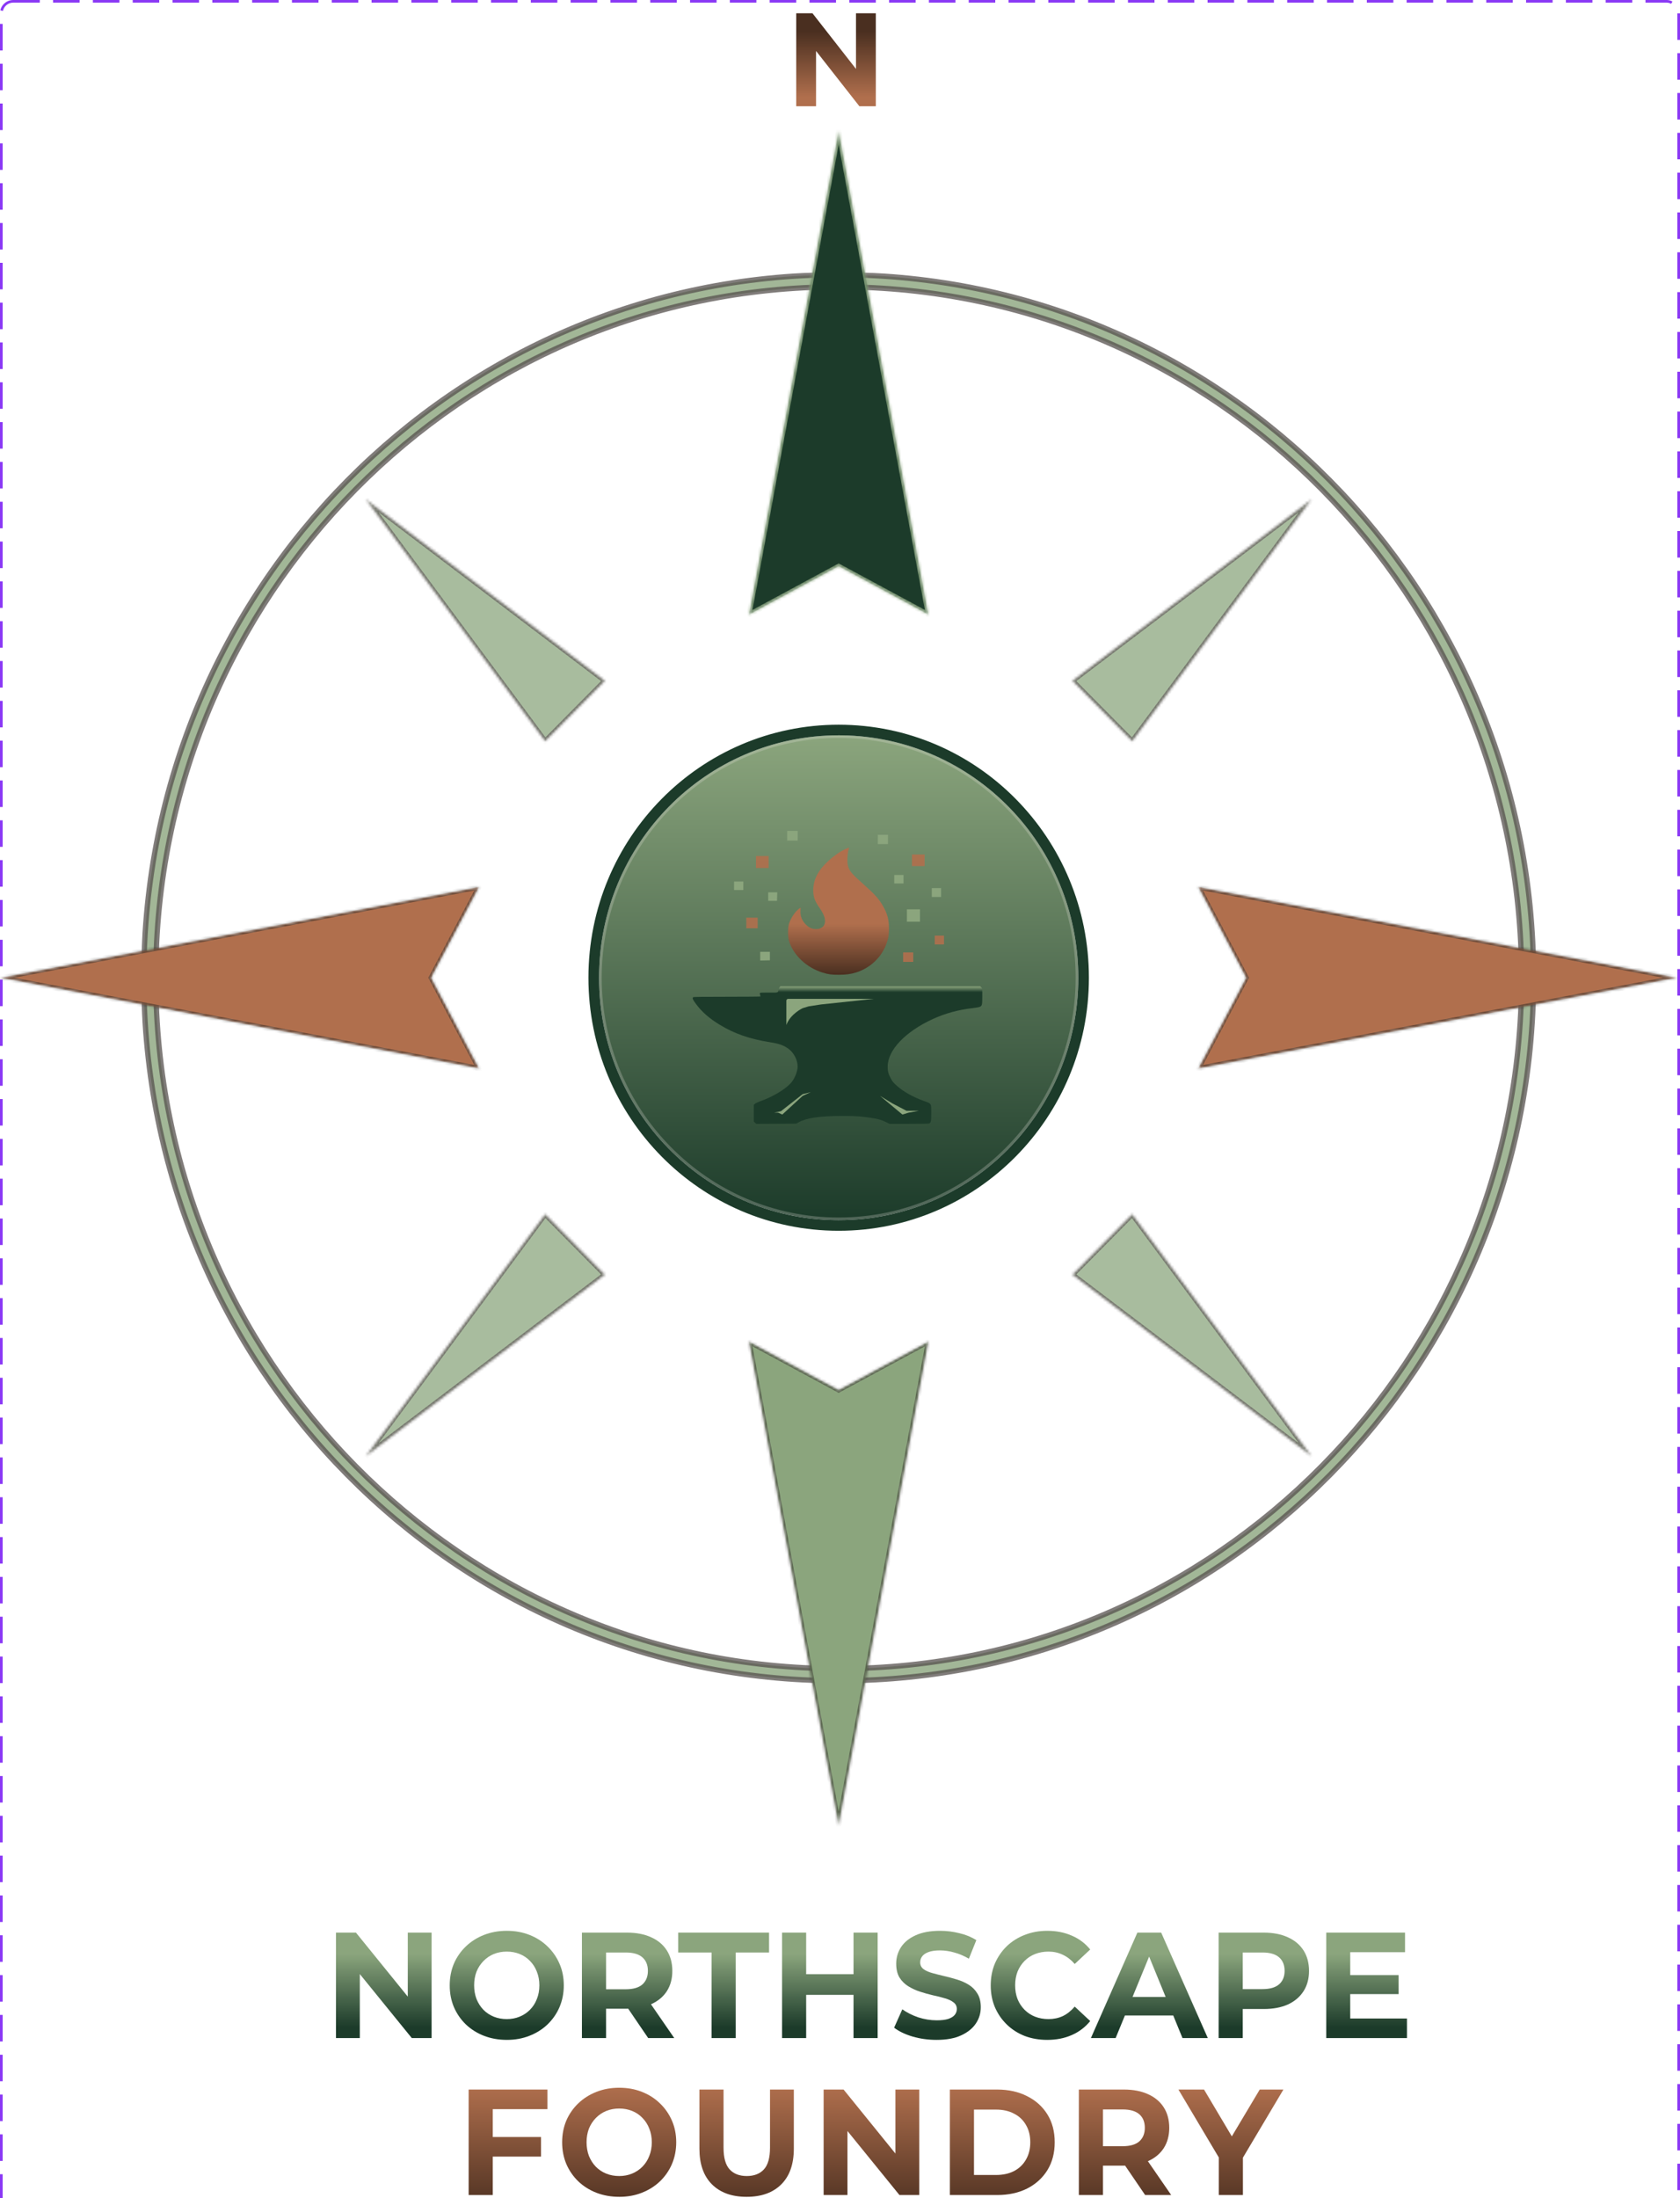 <svg width="633" height="828" viewBox="0 0 633 828" fill="none" xmlns="http://www.w3.org/2000/svg">
<g id="Northscape Foundry Logos">
<rect x="0.5" y="0.5" width="632" height="3245" rx="4.5" stroke="#8A38F5" stroke-dasharray="10 5"/>
<g id="Property 1=Light">
<g id="Wayfinder Logo-Light">
<g id="Vector">
<path d="M459.219 826.84V810.609L461.295 816.17L444.012 787.113H453.663L466.906 809.417H461.351L474.649 787.113H483.571L466.289 816.17L468.309 810.609V826.84H459.219Z" fill="url(#paint0_linear_0_1)"/>
<path d="M406.496 826.84V787.113H423.498C427.014 787.113 430.044 787.7 432.588 788.873C435.132 790.008 437.096 791.654 438.48 793.81C439.864 795.967 440.556 798.539 440.556 801.528C440.556 804.479 439.864 807.033 438.48 809.19C437.096 811.309 435.132 812.935 432.588 814.07C430.044 815.206 427.014 815.773 423.498 815.773H411.546L415.586 811.744V826.84H406.496ZM431.466 826.84L421.646 812.425H431.354L441.285 826.84H431.466ZM415.586 812.765L411.546 808.452H422.993C425.798 808.452 427.893 807.847 429.277 806.636C430.662 805.387 431.354 803.685 431.354 801.528C431.354 799.334 430.662 797.631 429.277 796.421C427.893 795.21 425.798 794.605 422.993 794.605H411.546L415.586 790.235V812.765Z" fill="url(#paint1_linear_0_1)"/>
<path d="M357.893 826.84V787.113H375.737C380.001 787.113 383.761 787.946 387.015 789.61C390.27 791.237 392.813 793.526 394.646 796.477C396.479 799.428 397.396 802.928 397.396 806.977C397.396 810.987 396.479 814.487 394.646 817.476C392.813 820.427 390.27 822.735 387.015 824.399C383.761 826.026 380.001 826.84 375.737 826.84H357.893ZM366.983 819.292H375.288C377.906 819.292 380.169 818.8 382.077 817.816C384.022 816.795 385.519 815.357 386.566 813.503C387.651 811.649 388.193 809.474 388.193 806.977C388.193 804.442 387.651 802.266 386.566 800.45C385.519 798.596 384.022 797.177 382.077 796.194C380.169 795.172 377.906 794.661 375.288 794.661H366.983V819.292Z" fill="url(#paint2_linear_0_1)"/>
<path d="M310.331 826.84V787.113H317.851L341.025 815.716H337.378V787.113H346.355V826.84H338.893L315.662 798.237H319.309V826.84H310.331Z" fill="url(#paint3_linear_0_1)"/>
<path d="M281.317 827.521C275.743 827.521 271.385 825.95 268.243 822.81C265.1 819.67 263.529 815.187 263.529 809.36V787.113H272.619V809.02C272.619 812.803 273.386 815.527 274.92 817.192C276.454 818.857 278.605 819.689 281.373 819.689C284.141 819.689 286.292 818.857 287.826 817.192C289.36 815.527 290.126 812.803 290.126 809.02V787.113H299.104V809.36C299.104 815.187 297.533 819.67 294.391 822.81C291.249 825.95 286.891 827.521 281.317 827.521Z" fill="url(#paint4_linear_0_1)"/>
<path d="M233.355 827.521C230.25 827.521 227.37 827.01 224.714 825.989C222.095 824.967 219.814 823.529 217.868 821.675C215.96 819.821 214.435 817.603 213.379 815.149C212.332 812.652 211.808 809.928 211.808 806.977C211.808 804.026 212.332 801.302 213.379 798.804C214.441 796.34 215.988 794.12 217.924 792.278C219.87 790.424 222.152 788.986 224.77 787.965C227.389 786.943 230.232 786.433 233.299 786.433C236.404 786.433 239.247 786.943 241.828 787.965C244.447 788.986 246.71 790.424 248.618 792.278C250.554 794.12 252.101 796.34 253.163 798.804C254.248 801.264 254.79 803.988 254.79 806.977C254.79 809.928 254.248 812.671 253.163 815.206C252.101 817.67 250.554 819.891 248.618 821.732C246.71 823.548 244.447 824.967 241.828 825.989C239.247 827.01 236.423 827.521 233.355 827.521ZM233.299 819.689C235.057 819.689 236.666 819.386 238.125 818.781C239.621 818.176 240.93 817.305 242.053 816.17C243.182 815.024 244.061 813.652 244.634 812.141C245.27 810.59 245.588 808.868 245.588 806.977C245.588 805.085 245.27 803.364 244.634 801.812C244.061 800.302 243.182 798.929 242.053 797.783C240.961 796.643 239.641 795.753 238.181 795.172C236.685 794.567 235.057 794.264 233.299 794.264C231.541 794.264 229.914 794.567 228.417 795.172C226.967 795.772 225.651 796.66 224.546 797.783C223.411 798.936 222.515 800.306 221.908 801.812C221.31 803.364 221.011 805.085 221.011 806.977C221.011 808.831 221.31 810.552 221.908 812.141C222.544 813.692 223.405 815.035 224.49 816.17C225.612 817.305 226.921 818.176 228.417 818.781C229.914 819.386 231.541 819.689 233.299 819.689Z" fill="url(#paint5_linear_0_1)"/>
<path d="M184.996 804.99H203.85V812.368H184.996V804.99ZM185.669 826.84H176.579V787.113H206.262V794.491H185.669V826.84Z" fill="url(#paint6_linear_0_1)"/>
</g>
<g id="Vector_2">
<path d="M508.071 744.001H526.98V751.152H508.071V744.001ZM508.744 760.346H530.123V767.723H499.71V727.997H529.393V735.375H508.744V760.346Z" fill="url(#paint7_linear_0_1)"/>
<path d="M459.161 767.723V727.997H476.163C479.68 727.997 482.71 728.584 485.253 729.756C487.797 730.892 489.761 732.537 491.145 734.694C492.529 736.85 493.221 739.423 493.221 742.412C493.221 745.363 492.529 747.917 491.145 750.074C489.761 752.23 487.797 753.895 485.253 755.068C482.71 756.203 479.68 756.77 476.163 756.77H464.211L468.252 752.627V767.723H459.161ZM468.252 753.649L464.211 749.279H475.658C478.464 749.279 480.559 748.674 481.943 747.463C483.327 746.252 484.019 744.569 484.019 742.412C484.019 740.218 483.327 738.515 481.943 737.304C480.559 736.094 478.464 735.488 475.658 735.488H464.211L468.252 731.119V753.649Z" fill="url(#paint8_linear_0_1)"/>
<path d="M411.037 767.723L428.544 727.997H437.522L455.085 767.723H445.546L431.181 732.651H434.773L420.352 767.723H411.037ZM419.791 759.211L422.204 752.23H442.404L444.873 759.211H419.791Z" fill="url(#paint9_linear_0_1)"/>
<path d="M394.558 768.405C391.528 768.405 388.703 767.913 386.085 766.929C383.504 765.908 381.259 764.47 379.351 762.616C377.443 760.762 375.918 758.544 374.862 756.089C373.815 753.592 373.291 750.849 373.291 747.86C373.291 744.872 373.815 742.129 374.862 739.631C375.918 737.177 377.443 734.959 379.351 733.105C381.311 731.242 383.62 729.795 386.141 728.849C388.722 727.827 391.546 727.316 394.614 727.316C398.018 727.316 401.085 727.922 403.816 729.132C406.528 730.263 408.919 732.057 410.774 734.354L404.939 739.802C403.592 738.251 402.096 737.097 400.45 736.34C398.804 735.545 397.008 735.148 395.063 735.148C393.23 735.148 391.546 735.451 390.013 736.056C388.519 736.635 387.162 737.525 386.029 738.667C384.895 739.82 383.998 741.19 383.392 742.696C382.793 744.247 382.494 745.969 382.494 747.86C382.494 749.752 382.793 751.474 383.392 753.025C383.998 754.531 384.895 755.901 386.029 757.054C387.162 758.196 388.519 759.086 390.013 759.665C391.546 760.27 393.23 760.573 395.063 760.573C397.008 760.573 398.804 760.195 400.45 759.438C402.096 758.643 403.592 757.452 404.939 755.862L410.774 761.311C408.911 763.613 406.523 765.424 403.816 766.589C401.085 767.799 397.999 768.405 394.558 768.405Z" fill="url(#paint10_linear_0_1)"/>
<path d="M352.884 768.405C349.741 768.405 346.73 767.988 343.85 767.156C340.969 766.286 338.65 765.17 336.892 763.808L339.978 756.884C341.661 758.095 343.644 759.097 345.926 759.892C348.245 760.649 350.583 761.027 352.94 761.027C354.735 761.027 356.176 760.857 357.26 760.516C358.383 760.138 359.206 759.627 359.729 758.984C360.253 758.341 360.515 757.603 360.515 756.771C360.515 755.711 360.103 754.879 359.281 754.273C358.458 753.63 357.373 753.119 356.026 752.741C354.548 752.292 353.05 751.913 351.537 751.606C349.893 751.218 348.264 750.763 346.655 750.244C345.104 749.741 343.616 749.055 342.222 748.201C340.883 747.376 339.75 746.25 338.912 744.909C338.089 743.547 337.677 741.807 337.677 739.688C337.677 737.418 338.276 735.356 339.473 733.502C340.707 731.611 342.54 730.116 344.972 729.019C347.441 727.884 350.527 727.316 354.23 727.316C356.699 727.316 359.131 727.619 361.525 728.224C363.919 728.792 366.033 729.662 367.866 730.835L365.06 737.815C363.227 736.756 361.394 735.98 359.561 735.489C357.811 734.971 355.998 734.704 354.174 734.694C352.416 734.694 350.976 734.902 349.854 735.318C348.731 735.735 347.927 736.283 347.441 736.964C346.955 737.607 346.711 738.364 346.711 739.234C346.711 740.256 347.123 741.088 347.946 741.731C348.769 742.337 349.854 742.829 351.2 743.207C352.547 743.585 354.025 743.964 355.633 744.342C357.279 744.72 358.906 745.155 360.515 745.647C362.161 746.139 363.657 746.801 365.004 747.634C366.335 748.45 367.451 749.579 368.258 750.925C369.119 752.287 369.549 754.009 369.549 756.089C369.563 758.276 368.917 760.414 367.697 762.219C366.463 764.073 364.611 765.567 362.142 766.702C359.711 767.837 356.625 768.405 352.884 768.405Z" fill="url(#paint11_linear_0_1)"/>
<path d="M321.596 727.997H330.686V767.723H321.596V727.997ZM303.752 767.723H294.662V727.997H303.752V767.723ZM322.269 751.436H303.079V743.661H322.269V751.436Z" fill="url(#paint12_linear_0_1)"/>
<path d="M268.111 767.723V735.488H255.542V727.997H289.771V735.488H277.201V767.723H268.111Z" fill="url(#paint13_linear_0_1)"/>
<path d="M219.261 767.723V727.997H236.263C239.78 727.997 242.81 728.584 245.353 729.756C247.897 730.892 249.861 732.537 251.245 734.694C252.629 736.85 253.321 739.423 253.321 742.412C253.321 745.363 252.629 747.917 251.245 750.074C249.861 752.192 247.897 753.819 245.353 754.954C242.81 756.089 239.78 756.657 236.263 756.657H224.311L228.351 752.627V767.723H219.261ZM244.231 767.723L234.412 753.308H244.119L254.051 767.723H244.231ZM228.351 753.649L224.311 749.336H235.758C238.564 749.336 240.659 748.73 242.043 747.52C243.427 746.271 244.119 744.569 244.119 742.412C244.119 740.218 243.427 738.515 242.043 737.304C240.659 736.094 238.564 735.488 235.758 735.488H224.311L228.351 731.119V753.649Z" fill="url(#paint14_linear_0_1)"/>
<path d="M190.994 768.405C187.89 768.405 185.009 767.894 182.353 766.872C179.735 765.851 177.453 764.413 175.507 762.559C173.599 760.705 172.074 758.487 171.019 756.033C169.971 753.536 169.447 750.812 169.447 747.86C169.447 744.909 169.971 742.185 171.019 739.688C172.081 737.224 173.627 735.003 175.564 733.162C177.509 731.308 179.791 729.87 182.409 728.849C185.028 727.827 187.871 727.316 190.938 727.316C194.043 727.316 196.886 727.827 199.467 728.849C202.086 729.87 204.349 731.308 206.257 733.162C208.193 735.003 209.74 737.224 210.802 739.688C211.887 742.147 212.429 744.872 212.429 747.86C212.429 750.812 211.887 753.555 210.802 756.089C209.74 758.554 208.193 760.774 206.257 762.616C204.349 764.432 202.086 765.851 199.467 766.872C196.886 767.894 194.062 768.405 190.994 768.405ZM190.938 760.573C192.696 760.573 194.305 760.27 195.764 759.665C197.26 759.059 198.57 758.189 199.692 757.054C200.821 755.908 201.7 754.536 202.273 753.025C202.909 751.474 203.227 749.752 203.227 747.86C203.227 745.969 202.909 744.247 202.273 742.696C201.7 741.185 200.821 739.813 199.692 738.667C198.6 737.527 197.28 736.637 195.82 736.056C194.324 735.451 192.696 735.148 190.938 735.148C189.18 735.148 187.553 735.451 186.057 736.056C184.606 736.656 183.29 737.543 182.185 738.667C181.051 739.82 180.154 741.19 179.548 742.696C178.949 744.247 178.65 745.969 178.65 747.86C178.65 749.714 178.949 751.436 179.548 753.025C180.183 754.576 181.044 755.919 182.129 757.054C183.251 758.189 184.56 759.059 186.057 759.665C187.553 760.27 189.18 760.573 190.938 760.573Z" fill="url(#paint15_linear_0_1)"/>
<path d="M126.598 767.723V727.997H134.117L157.291 756.6H153.644V727.997H162.622V767.723H155.159L131.929 739.12H135.576V767.723H126.598Z" fill="url(#paint16_linear_0_1)"/>
</g>
<g id="Vector (Stroke)" opacity="0.8">
<mask id="path-4-outside-1_0_1" maskUnits="userSpaceOnUse" x="53.171" y="102.49" width="526" height="532" fill="black">
<rect fill="white" x="53.171" y="102.49" width="526" height="532"/>
<path d="M573.314 368.304C573.314 224.573 458.11 108.056 316 108.056C173.889 108.056 58.686 224.573 58.686 368.304C58.686 512.034 173.889 628.551 316 628.551C458.11 628.551 573.314 512.034 573.314 368.304ZM577.828 368.304C577.828 514.556 460.604 633.117 316 633.117C171.396 633.117 54.171 514.556 54.171 368.304C54.171 222.052 171.396 103.49 316 103.49C460.604 103.49 577.828 222.052 577.828 368.304Z"/>
</mask>
<path d="M573.314 368.304C573.314 224.573 458.11 108.056 316 108.056C173.889 108.056 58.686 224.573 58.686 368.304C58.686 512.034 173.889 628.551 316 628.551C458.11 628.551 573.314 512.034 573.314 368.304ZM577.828 368.304C577.828 514.556 460.604 633.117 316 633.117C171.396 633.117 54.171 514.556 54.171 368.304C54.171 222.052 171.396 103.49 316 103.49C460.604 103.49 577.828 222.052 577.828 368.304Z" fill="#8BA57D"/>
<path d="M573.314 368.304C573.314 224.573 458.11 108.056 316 108.056C173.889 108.056 58.686 224.573 58.686 368.304C58.686 512.034 173.889 628.551 316 628.551C458.11 628.551 573.314 512.034 573.314 368.304ZM577.828 368.304C577.828 514.556 460.604 633.117 316 633.117C171.396 633.117 54.171 514.556 54.171 368.304C54.171 222.052 171.396 103.49 316 103.49C460.604 103.49 577.828 222.052 577.828 368.304Z" stroke="#2B2622" stroke-opacity="0.75" stroke-width="2" mask="url(#path-4-outside-1_0_1)"/>
</g>
<g id="Vector_3" opacity="0.75">
<mask id="path-5-inside-2_0_1" fill="white">
<path d="M494.314 187.957L404.028 256.443L426.6 279.272L494.314 187.957ZM494.314 548.651L404.028 480.165L426.6 457.336L494.314 548.651ZM137.686 548.651L227.971 480.165L205.4 457.336L137.686 548.651ZM137.686 187.957L227.971 256.443L205.4 279.272L137.686 187.957Z"/>
</mask>
<path d="M494.314 187.957L404.028 256.443L426.6 279.272L494.314 187.957ZM494.314 548.651L404.028 480.165L426.6 457.336L494.314 548.651ZM137.686 548.651L227.971 480.165L205.4 457.336L137.686 548.651ZM137.686 187.957L227.971 256.443L205.4 279.272L137.686 187.957Z" fill="#8BA57D" stroke="#2B2622" stroke-opacity="0.75" stroke-width="2" mask="url(#path-5-inside-2_0_1)"/>
</g>
<g id="Maker&#39;s Mark">
<g id="Vector_4">
<mask id="path-6-outside-3_0_1" maskUnits="userSpaceOnUse" x="224.713" y="275.989" width="183" height="185" fill="black">
<rect fill="white" x="224.713" y="275.989" width="183" height="185"/>
<path d="M315.999 459.619C365.862 459.619 406.285 418.735 406.285 368.304C406.285 317.872 365.862 276.989 315.999 276.989C266.136 276.989 225.713 317.872 225.713 368.304C225.713 418.735 266.136 459.619 315.999 459.619Z"/>
</mask>
<path d="M315.999 459.619C365.862 459.619 406.285 418.735 406.285 368.304C406.285 317.872 365.862 276.989 315.999 276.989C266.136 276.989 225.713 317.872 225.713 368.304C225.713 418.735 266.136 459.619 315.999 459.619Z" fill="url(#paint17_linear_0_1)"/>
<path d="M315.999 459.619C365.862 459.619 406.285 418.735 406.285 368.304C406.285 317.872 365.862 276.989 315.999 276.989C266.136 276.989 225.713 317.872 225.713 368.304C225.713 418.735 266.136 459.619 315.999 459.619Z" stroke="#E8E5E0" stroke-opacity="0.25" stroke-width="2" mask="url(#path-6-outside-3_0_1)"/>
</g>
<path id="Vector (Stroke)_2" d="M406.285 368.303C406.284 318.266 366.492 277.629 317.167 276.997L316 276.989C266.136 276.989 225.714 317.872 225.713 368.303C225.713 418.341 265.507 458.979 314.833 459.611L316 459.619C365.863 459.618 406.285 418.735 406.285 368.303ZM410.285 368.303C410.285 420.901 368.114 463.618 316 463.619C263.884 463.619 221.713 420.901 221.713 368.303C221.714 315.705 263.885 272.989 316 272.989C368.114 272.989 410.284 315.706 410.285 368.303Z" fill="#1C3B2A"/>
<path id="Vector_5" fill-rule="evenodd" clip-rule="evenodd" d="M369.326 371.539L369.716 371.896C370.104 372.252 370.107 372.263 370.107 375.249C370.107 378.588 370.03 378.901 369.12 379.289C368.833 379.412 367.633 379.622 366.453 379.756C361.13 380.361 356.087 381.742 351.481 383.856C341.105 388.615 334.494 395.561 334.466 401.733C334.459 403.544 334.68 404.417 335.595 406.169C336.221 407.369 336.516 407.733 337.842 408.943C340.255 411.144 344.047 413.283 348.028 414.691C351.012 415.746 350.887 415.542 350.887 419.34C350.887 422.357 350.784 422.857 350.1 423.193C349.899 423.289 347.19 423.343 342.483 423.343H335.169L333.696 422.622C332.03 421.809 330.716 421.449 327.854 421.027C324.681 420.557 322.622 420.398 318.806 420.374L317.054 420.373C308.842 420.395 303.935 421.113 300.972 422.731L299.985 423.27L284.952 423.35L284.015 422.491V416.19L284.452 415.79C284.7 415.563 285.576 415.147 286.477 414.827C291.078 413.197 295.618 410.51 297.905 408.064C299.346 406.52 300.534 403.662 300.534 401.733C300.534 399.245 299.053 396.433 296.99 394.997C295.082 393.669 293.561 393.143 289.993 392.574C282.435 391.369 276.733 389.386 271.228 386.047C267.185 383.596 264.381 381.119 262.079 377.97C260.997 376.491 260.801 375.983 261.173 375.641C261.326 375.509 264.387 375.468 273.96 375.468C280.887 375.468 286.556 375.417 286.554 375.357C286.554 375.296 286.477 374.993 286.383 374.684C286.247 374.238 286.257 374.092 286.424 373.989C286.542 373.918 288.054 373.874 289.784 373.89C293.28 373.924 293.127 373.967 293.302 372.908C293.358 372.566 293.547 372.118 293.724 371.911L294.044 371.539H369.326Z" fill="url(#paint18_linear_0_1)"/>
<g id="Vector_6" filter="url(#filter0_f_0_1)">
<path d="M293.222 419.134H291.688L294.248 418.583L302.429 412.159L305.498 411.401L302.429 412.807L294.758 419.837L293.222 419.134Z" fill="#8BA57D"/>
<path d="M296.291 376.961V386.098C297.827 381.881 302.429 379.773 302.429 379.773L304.732 379.07L309.334 378.367L329.282 376.258H297.058C296.446 376.258 296.291 376.727 296.291 376.961Z" fill="#8BA57D"/>
<path d="M340.023 419.837L331.584 412.807L336.187 415.618L341.558 418.43H346.161L342.325 419.133L340.023 419.837Z" fill="#8BA57D"/>
<path d="M293.222 419.134H291.688L294.248 418.583L302.429 412.159L305.498 411.401L302.429 412.807L294.758 419.837L293.222 419.134Z" stroke="#8BA57D" stroke-width="0.01"/>
<path d="M296.291 376.961V386.098C297.827 381.881 302.429 379.773 302.429 379.773L304.732 379.07L309.334 378.367L329.282 376.258H297.058C296.446 376.258 296.291 376.727 296.291 376.961Z" stroke="#8BA57D" stroke-width="0.01"/>
<path d="M340.023 419.837L331.584 412.807L336.187 415.618L341.558 418.43H346.161L342.325 419.133L340.023 419.837Z" stroke="#8BA57D" stroke-width="0.01"/>
</g>
<g id="Vector_7" filter="url(#filter1_d_0_1)">
<path d="M319.934 319.238C319.953 319.257 319.836 319.727 319.676 320.285C319.256 321.732 319.147 324.757 319.468 326.004C320.005 328.088 320.787 329.034 325.231 332.983C329.653 336.91 331.233 338.674 332.731 341.347C334.402 344.332 334.954 346.431 334.951 349.786C334.948 352.305 334.77 353.355 333.97 355.567C332.14 360.626 327.81 364.704 322.561 366.317C320.469 366.958 318.77 367.185 316.019 367.191C313.407 367.199 312.094 367.023 309.987 366.376C303.904 364.515 298.853 359.757 297.27 354.397C296.807 352.829 296.807 349.608 297.271 348.031C297.926 345.807 299.717 343.178 301.262 342.17L301.662 341.909L301.603 343.16C301.508 345.151 302.192 346.84 303.696 348.329C304.742 349.364 305.749 349.866 306.957 349.955C308.184 350.046 308.765 349.931 309.569 349.444C310.052 349.151 310.322 348.854 310.548 348.375C311.296 346.781 310.726 344.748 308.724 341.887C306.99 339.408 306.422 337.816 306.419 335.406C306.411 331.425 308.199 327.916 312.044 324.352C314.188 322.366 316.381 320.852 318.65 319.791C319.334 319.471 319.909 319.224 319.934 319.238Z" fill="url(#paint19_linear_0_1)"/>
</g>
<g id="Vector_8">
<path fill-rule="evenodd" clip-rule="evenodd" d="M290.086 361.731L286.433 361.821L286.434 358.546H290.086V361.731Z" fill="#8BA57D"/>
<path d="M346.635 347.196H341.71V342.539H346.635V347.196Z" fill="#8BA57D"/>
<path fill-rule="evenodd" clip-rule="evenodd" d="M292.767 339.339H289.452V336.137H292.867L292.767 339.339Z" fill="#8BA57D"/>
<path d="M354.576 337.882H351.082V334.536H354.576V337.882Z" fill="#8BA57D"/>
<path fill-rule="evenodd" clip-rule="evenodd" d="M280.079 335.264H276.585V332.062H280.079V335.264Z" fill="#8BA57D"/>
<path fill-rule="evenodd" clip-rule="evenodd" d="M340.439 332.791H336.944V329.589H340.439V332.791Z" fill="#8BA57D"/>
<path d="M334.562 317.947H330.75V314.455H334.562V317.947Z" fill="#8BA57D"/>
<path fill-rule="evenodd" clip-rule="evenodd" d="M300.57 316.638H296.6V313H300.57V316.638Z" fill="#8BA57D"/>
</g>
<g id="Vector_9" opacity="0.9" filter="url(#filter2_d_0_1)">
<path d="M344.093 362.33H340.28V358.765H344.093V362.33Z" fill="#B06F4D"/>
<path d="M355.687 355.753L352.192 355.767V352.435H355.687V355.753Z" fill="#B06F4D"/>
<path d="M285.48 349.67H281.192V345.669H285.48V349.67ZM289.611 326.97H284.844V322.459H289.611V326.97Z" fill="#B06F4D"/>
<path fill-rule="evenodd" clip-rule="evenodd" d="M348.381 326.242H343.615V321.877H348.381V326.242Z" fill="#B06F4D"/>
</g>
</g>
<g id="Vector_10" filter="url(#filter3_d_0_1)">
<path d="M300 37V2H306.131L322.523 22.967V2H330V37H323.785L307.477 16.207V37H300Z" fill="url(#paint20_linear_0_1)"/>
</g>
<g id="Vector_11">
<mask id="path-14-inside-4_0_1" fill="white">
<path d="M315.999 49L349.856 231.63L315.999 213.367L282.142 231.63L315.999 49Z"/>
</mask>
<path d="M315.999 49L349.856 231.63L315.999 213.367L282.142 231.63L315.999 49Z" fill="#1C3B2A" stroke="#8BA57D" stroke-opacity="0.75" stroke-width="2" mask="url(#path-14-inside-4_0_1)"/>
</g>
<g id="Vector_12">
<mask id="path-15-inside-5_0_1" fill="white">
<path d="M632 368.303L451.429 402.547L469.486 368.303L451.429 334.06L632 368.303ZM0 368.303L180.571 334.06L162.514 368.303L180.571 402.547L0 368.303Z"/>
</mask>
<path d="M632 368.303L451.429 402.547L469.486 368.303L451.429 334.06L632 368.303ZM0 368.303L180.571 334.06L162.514 368.303L180.571 402.547L0 368.303Z" fill="#B06F4D" stroke="#2B2622" stroke-opacity="0.5" stroke-width="2" mask="url(#path-15-inside-5_0_1)"/>
</g>
<g id="Vector_13">
<mask id="path-16-inside-6_0_1" fill="white">
<path d="M315.999 687.905L282.142 505.275L315.999 523.538L349.856 505.275L315.999 687.905Z"/>
</mask>
<path d="M315.999 687.905L282.142 505.275L315.999 523.538L349.856 505.275L315.999 687.905Z" fill="#8BA57D" stroke="#2B2622" stroke-opacity="0.5" stroke-width="2" mask="url(#path-16-inside-6_0_1)"/>
</g>
</g>
</g>
</g>
<defs>
<filter id="filter0_f_0_1" x="290.188" y="374.753" width="57.475" height="46.596" filterUnits="userSpaceOnUse" color-interpolation-filters="sRGB">
<feFlood flood-opacity="0" result="BackgroundImageFix"/>
<feBlend mode="normal" in="SourceGraphic" in2="BackgroundImageFix" result="shape"/>
<feGaussianBlur stdDeviation="0.75" result="effect1_foregroundBlur_0_1"/>
</filter>
<filter id="filter1_d_0_1" x="290.923" y="313.237" width="50.028" height="59.954" filterUnits="userSpaceOnUse" color-interpolation-filters="sRGB">
<feFlood flood-opacity="0" result="BackgroundImageFix"/>
<feColorMatrix in="SourceAlpha" type="matrix" values="0 0 0 0 0 0 0 0 0 0 0 0 0 0 0 0 0 0 127 0" result="hardAlpha"/>
<feOffset/>
<feGaussianBlur stdDeviation="3"/>
<feComposite in2="hardAlpha" operator="out"/>
<feColorMatrix type="matrix" values="0 0 0 0 1 0 0 0 0 0.834 0 0 0 0 0.558 0 0 0 1 0"/>
<feBlend mode="normal" in2="BackgroundImageFix" result="effect1_dropShadow_0_1"/>
<feBlend mode="normal" in="SourceGraphic" in2="effect1_dropShadow_0_1" result="shape"/>
</filter>
<filter id="filter2_d_0_1" x="279.192" y="319.877" width="78.495" height="44.453" filterUnits="userSpaceOnUse" color-interpolation-filters="sRGB">
<feFlood flood-opacity="0" result="BackgroundImageFix"/>
<feColorMatrix in="SourceAlpha" type="matrix" values="0 0 0 0 0 0 0 0 0 0 0 0 0 0 0 0 0 0 127 0" result="hardAlpha"/>
<feOffset/>
<feGaussianBlur stdDeviation="1"/>
<feComposite in2="hardAlpha" operator="out"/>
<feColorMatrix type="matrix" values="0 0 0 0 1 0 0 0 0 0.834 0 0 0 0 0.558 0 0 0 1 0"/>
<feBlend mode="normal" in2="BackgroundImageFix" result="effect1_dropShadow_0_1"/>
<feBlend mode="normal" in="SourceGraphic" in2="effect1_dropShadow_0_1" result="shape"/>
</filter>
<filter id="filter3_d_0_1" x="296" y="1" width="38" height="43" filterUnits="userSpaceOnUse" color-interpolation-filters="sRGB">
<feFlood flood-opacity="0" result="BackgroundImageFix"/>
<feColorMatrix in="SourceAlpha" type="matrix" values="0 0 0 0 0 0 0 0 0 0 0 0 0 0 0 0 0 0 127 0" result="hardAlpha"/>
<feOffset dy="3"/>
<feGaussianBlur stdDeviation="2"/>
<feComposite in2="hardAlpha" operator="out"/>
<feColorMatrix type="matrix" values="0 0 0 0 0 0 0 0 0 0 0 0 0 0 0 0 0 0 0.25 0"/>
<feBlend mode="normal" in2="BackgroundImageFix" result="effect1_dropShadow_0_1"/>
<feBlend mode="normal" in="SourceGraphic" in2="effect1_dropShadow_0_1" result="shape"/>
</filter>
<linearGradient id="paint0_linear_0_1" x1="109.023" y1="771.664" x2="109.023" y2="841.027" gradientUnits="userSpaceOnUse">
<stop offset="0.202" stop-color="#B06F4D"/>
<stop offset="0.899" stop-color="#4A2F20"/>
</linearGradient>
<linearGradient id="paint1_linear_0_1" x1="109.023" y1="771.664" x2="109.023" y2="841.027" gradientUnits="userSpaceOnUse">
<stop offset="0.202" stop-color="#B06F4D"/>
<stop offset="0.899" stop-color="#4A2F20"/>
</linearGradient>
<linearGradient id="paint2_linear_0_1" x1="109.023" y1="771.664" x2="109.023" y2="841.027" gradientUnits="userSpaceOnUse">
<stop offset="0.202" stop-color="#B06F4D"/>
<stop offset="0.899" stop-color="#4A2F20"/>
</linearGradient>
<linearGradient id="paint3_linear_0_1" x1="109.023" y1="771.664" x2="109.023" y2="841.027" gradientUnits="userSpaceOnUse">
<stop offset="0.202" stop-color="#B06F4D"/>
<stop offset="0.899" stop-color="#4A2F20"/>
</linearGradient>
<linearGradient id="paint4_linear_0_1" x1="109.023" y1="771.664" x2="109.023" y2="841.027" gradientUnits="userSpaceOnUse">
<stop offset="0.202" stop-color="#B06F4D"/>
<stop offset="0.899" stop-color="#4A2F20"/>
</linearGradient>
<linearGradient id="paint5_linear_0_1" x1="109.023" y1="771.664" x2="109.023" y2="841.027" gradientUnits="userSpaceOnUse">
<stop offset="0.202" stop-color="#B06F4D"/>
<stop offset="0.899" stop-color="#4A2F20"/>
</linearGradient>
<linearGradient id="paint6_linear_0_1" x1="109.023" y1="771.664" x2="109.023" y2="841.027" gradientUnits="userSpaceOnUse">
<stop offset="0.202" stop-color="#B06F4D"/>
<stop offset="0.899" stop-color="#4A2F20"/>
</linearGradient>
<linearGradient id="paint7_linear_0_1" x1="144.61" y1="727.997" x2="144.61" y2="767.723" gradientUnits="userSpaceOnUse">
<stop offset="0.202" stop-color="#8BA57D"/>
<stop offset="0.899" stop-color="#1C3B2A"/>
</linearGradient>
<linearGradient id="paint8_linear_0_1" x1="144.61" y1="727.997" x2="144.61" y2="767.723" gradientUnits="userSpaceOnUse">
<stop offset="0.202" stop-color="#8BA57D"/>
<stop offset="0.899" stop-color="#1C3B2A"/>
</linearGradient>
<linearGradient id="paint9_linear_0_1" x1="144.61" y1="727.997" x2="144.61" y2="767.723" gradientUnits="userSpaceOnUse">
<stop offset="0.202" stop-color="#8BA57D"/>
<stop offset="0.899" stop-color="#1C3B2A"/>
</linearGradient>
<linearGradient id="paint10_linear_0_1" x1="144.61" y1="727.997" x2="144.61" y2="767.723" gradientUnits="userSpaceOnUse">
<stop offset="0.202" stop-color="#8BA57D"/>
<stop offset="0.899" stop-color="#1C3B2A"/>
</linearGradient>
<linearGradient id="paint11_linear_0_1" x1="144.61" y1="727.997" x2="144.61" y2="767.723" gradientUnits="userSpaceOnUse">
<stop offset="0.202" stop-color="#8BA57D"/>
<stop offset="0.899" stop-color="#1C3B2A"/>
</linearGradient>
<linearGradient id="paint12_linear_0_1" x1="144.61" y1="727.997" x2="144.61" y2="767.723" gradientUnits="userSpaceOnUse">
<stop offset="0.202" stop-color="#8BA57D"/>
<stop offset="0.899" stop-color="#1C3B2A"/>
</linearGradient>
<linearGradient id="paint13_linear_0_1" x1="144.61" y1="727.997" x2="144.61" y2="767.723" gradientUnits="userSpaceOnUse">
<stop offset="0.202" stop-color="#8BA57D"/>
<stop offset="0.899" stop-color="#1C3B2A"/>
</linearGradient>
<linearGradient id="paint14_linear_0_1" x1="144.61" y1="727.997" x2="144.61" y2="767.723" gradientUnits="userSpaceOnUse">
<stop offset="0.202" stop-color="#8BA57D"/>
<stop offset="0.899" stop-color="#1C3B2A"/>
</linearGradient>
<linearGradient id="paint15_linear_0_1" x1="144.61" y1="727.997" x2="144.61" y2="767.723" gradientUnits="userSpaceOnUse">
<stop offset="0.202" stop-color="#8BA57D"/>
<stop offset="0.899" stop-color="#1C3B2A"/>
</linearGradient>
<linearGradient id="paint16_linear_0_1" x1="144.61" y1="727.997" x2="144.61" y2="767.723" gradientUnits="userSpaceOnUse">
<stop offset="0.202" stop-color="#8BA57D"/>
<stop offset="0.899" stop-color="#1C3B2A"/>
</linearGradient>
<linearGradient id="paint17_linear_0_1" x1="315.999" y1="276.989" x2="315.999" y2="459.619" gradientUnits="userSpaceOnUse">
<stop stop-color="#8BA57D"/>
<stop offset="1" stop-color="#1C3B2A"/>
</linearGradient>
<linearGradient id="paint18_linear_0_1" x1="315.553" y1="371.539" x2="315.553" y2="423.35" gradientUnits="userSpaceOnUse">
<stop stop-color="#8BA57D"/>
<stop offset="0.043" stop-color="#1C3B2A"/>
</linearGradient>
<linearGradient id="paint19_linear_0_1" x1="315.937" y1="319.237" x2="315.937" y2="367.192" gradientUnits="userSpaceOnUse">
<stop offset="0.601" stop-color="#B06F4D"/>
<stop offset="1" stop-color="#4A2F20"/>
</linearGradient>
<linearGradient id="paint20_linear_0_1" x1="315" y1="2" x2="315" y2="37" gradientUnits="userSpaceOnUse">
<stop offset="0.197" stop-color="#4A2F20"/>
<stop offset="0.904" stop-color="#B06F4D"/>
</linearGradient>
</defs>
</svg>
